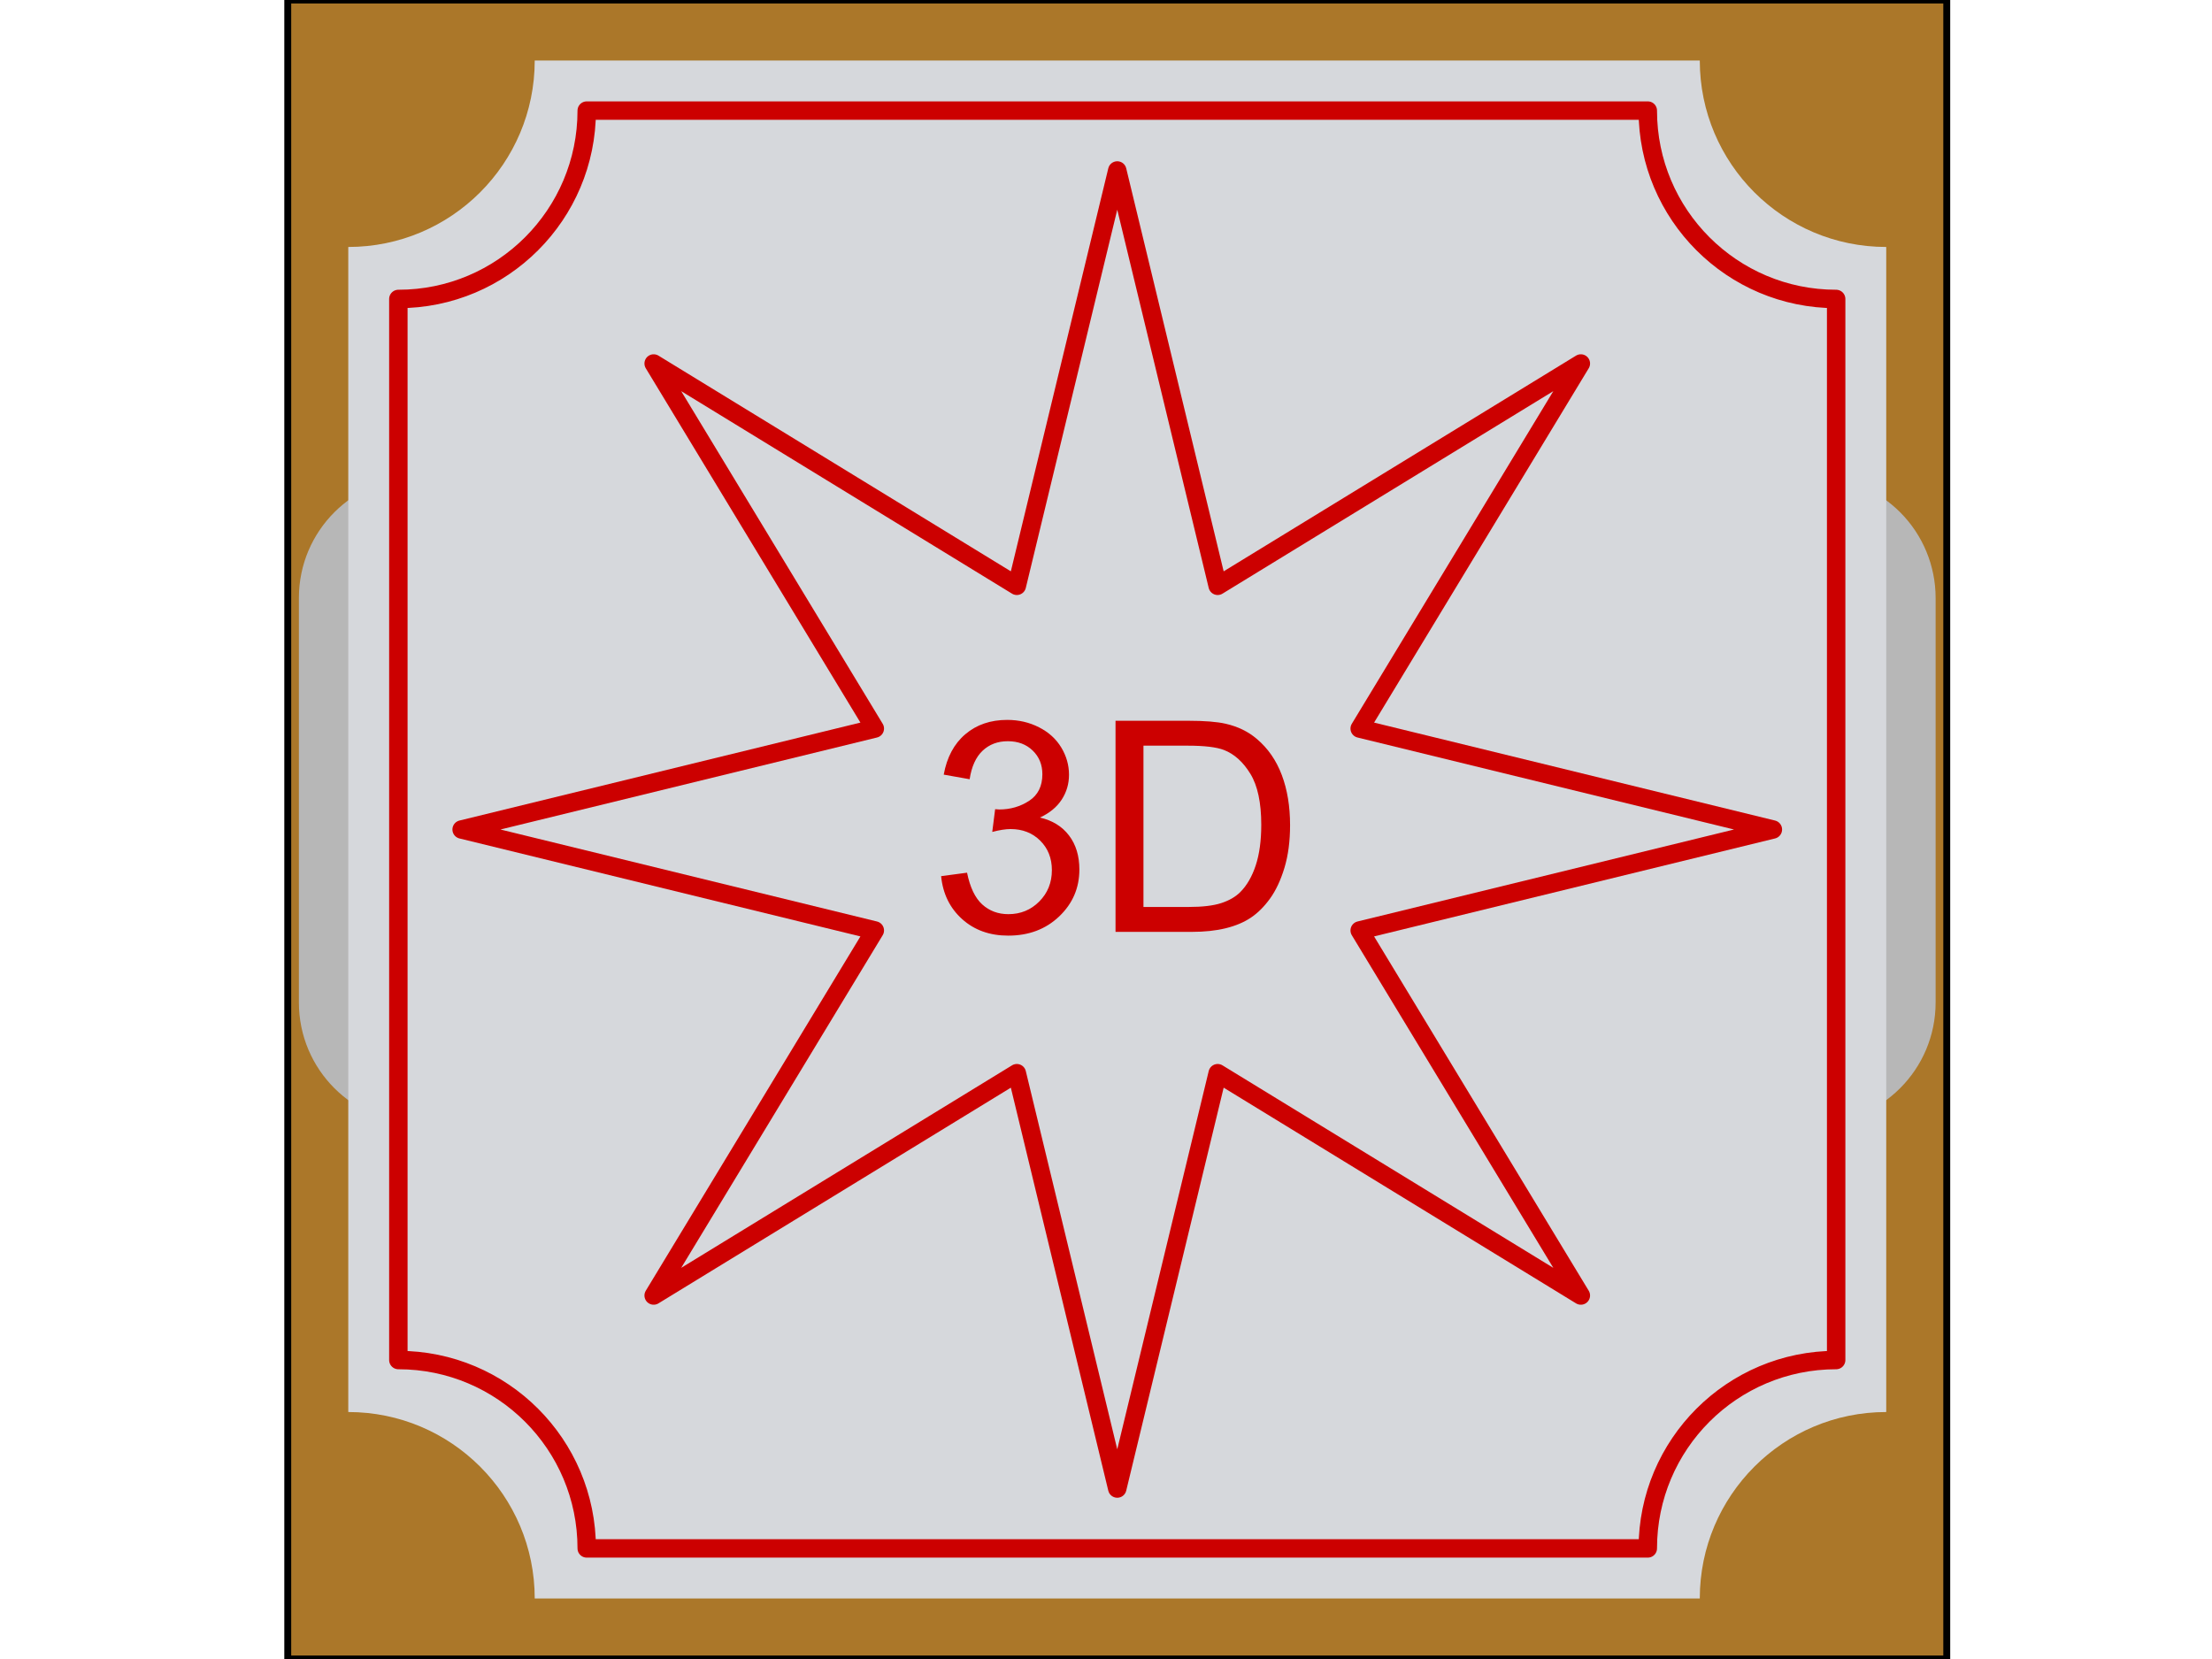 <svg version="1.1" viewBox="0.0 0.0 960.0 720.0" fill="none" stroke="none" stroke-linecap="square" stroke-miterlimit="10" xmlns:xlink="http://www.w3.org/1999/xlink" xmlns="http://www.w3.org/2000/svg"><clipPath id="p.0"><path d="m0 0l960.0 0l0 720.0l-960.0 0l0 -720.0z" clip-rule="nonzero"/></clipPath><g clip-path="url(#p.0)"><path fill="#000000" fill-opacity="0.0" d="m0 0l960.0 0l0 720.0l-960.0 0z" fill-rule="evenodd"/><path fill="#ab7729" d="m124.885 0l720.0 0l0 720.0l-720.0 0z" fill-rule="evenodd"/><path stroke="#000000" stroke-width="3.0" stroke-linejoin="round" stroke-linecap="butt" d="m124.885 0l720.0 0l0 720.0l-720.0 0z" fill-rule="evenodd"/><path fill="#b7b7b7" d="m129.719 259.506l0 0c0 -29.053 23.552 -52.605 52.606 -52.605l605.12 0c13.952 0 27.332 5.542 37.198 15.408c9.865 9.865 15.408 23.246 15.408 37.198l0 175.576c0 29.053 -23.552 52.605 -52.606 52.605l-605.12 0c-29.053 0 -52.606 -23.552 -52.606 -52.605z" fill-rule="evenodd"/><path fill="#d6d8dc" d="m151.152 107.184l0 0c44.689 0 80.917 -36.228 80.917 -80.917l505.631 0l0 0c0 44.689 36.228 80.917 80.917 80.917l0 505.631c-44.689 0 -80.917 36.228 -80.917 80.917l-505.631 0c0 -44.689 -36.228 -80.917 -80.917 -80.917z" fill-rule="evenodd"/><path fill="#d6d8dc" d="m172.885 129.75l0 0c45.149 0 81.75 -36.601 81.75 -81.75l460.5 0l0 0c0 45.149 36.601 81.75 81.75 81.75l0 460.5c-45.149 0 -81.75 36.601 -81.75 81.75l-460.5 0c0 -45.149 -36.601 -81.75 -81.75 -81.75z" fill-rule="evenodd"/><path stroke="#cc0000" stroke-width="8.0" stroke-linejoin="round" stroke-linecap="butt" d="m172.885 129.75l0 0c45.149 0 81.75 -36.601 81.75 -81.75l460.5 0l0 0c0 45.149 36.601 81.75 81.75 81.75l0 460.5c-45.149 0 -81.75 36.601 -81.75 81.75l-460.5 0c0 -45.149 -36.601 -81.75 -81.75 -81.75z" fill-rule="evenodd"/><path fill="#000000" fill-opacity="0.0" d="m200.349 360.0l179.316 -43.809l-95.978 -158.434l157.614 96.477l43.583 -180.249l43.583 180.249l157.614 -96.477l-95.978 158.434l179.316 43.809l-179.316 43.809l95.978 158.434l-157.614 -96.477l-43.583 180.249l-43.583 -180.249l-157.614 96.477l95.978 -158.434z" fill-rule="evenodd"/><path stroke="#cc0000" stroke-width="8.0" stroke-linejoin="round" stroke-linecap="butt" d="m200.349 360.0l179.316 -43.809l-95.978 -158.434l157.614 96.477l43.583 -180.249l43.583 180.249l157.614 -96.477l-95.978 158.434l179.316 43.809l-179.316 43.809l95.978 158.434l-157.614 -96.477l-43.583 180.249l-43.583 -180.249l-157.614 96.477l95.978 -158.434z" fill-rule="evenodd"/><path fill="#000000" fill-opacity="0.0" d="m387.924 272.551l193.921 0l0 174.898l-193.921 0z" fill-rule="evenodd"/><path fill="#cc0000" d="m408.447 380.244l11.25 -1.5q1.938 9.562 6.594 13.781q4.656 4.219 11.344 4.219q7.938 0 13.406 -5.5q5.469 -5.5 5.469 -13.625q0 -7.75 -5.062 -12.781q-5.062 -5.031 -12.875 -5.031q-3.188 0 -7.938 1.25l1.25 -9.875q1.125 0.125 1.812 0.125q7.188 0 12.938 -3.75q5.75 -3.75 5.75 -11.562q0 -6.188 -4.188 -10.25q-4.188 -4.062 -10.812 -4.062q-6.562 0 -10.938 4.125q-4.375 4.125 -5.625 12.375l-11.25 -2.0q2.062 -11.312 9.375 -17.531q7.312 -6.219 18.188 -6.219q7.5 0 13.812 3.219q6.312 3.219 9.656 8.781q3.344 5.562 3.344 11.812q0 5.938 -3.188 10.812q-3.188 4.875 -9.438 7.75q8.125 1.875 12.625 7.781q4.5 5.906 4.5 14.781q0 12.0 -8.75 20.344q-8.75 8.344 -22.125 8.344q-12.062 0 -20.031 -7.188q-7.969 -7.188 -9.094 -18.625zm75.688 24.188l0 -91.625l31.562 0q10.688 0 16.312 1.312q7.875 1.812 13.438 6.562q7.25 6.125 10.844 15.656q3.594 9.531 3.594 21.781q0 10.438 -2.438 18.5q-2.438 8.062 -6.25 13.344q-3.812 5.281 -8.344 8.312q-4.531 3.031 -10.938 4.594q-6.406 1.562 -14.719 1.562l-33.062 0zm12.125 -10.812l19.562 0q9.062 0 14.219 -1.688q5.156 -1.688 8.219 -4.75q4.312 -4.312 6.719 -11.594q2.406 -7.281 2.406 -17.656q0 -14.375 -4.719 -22.094q-4.719 -7.719 -11.469 -10.344q-4.875 -1.875 -15.688 -1.875l-19.25 0l0 70.0z" fill-rule="nonzero"/></g></svg>